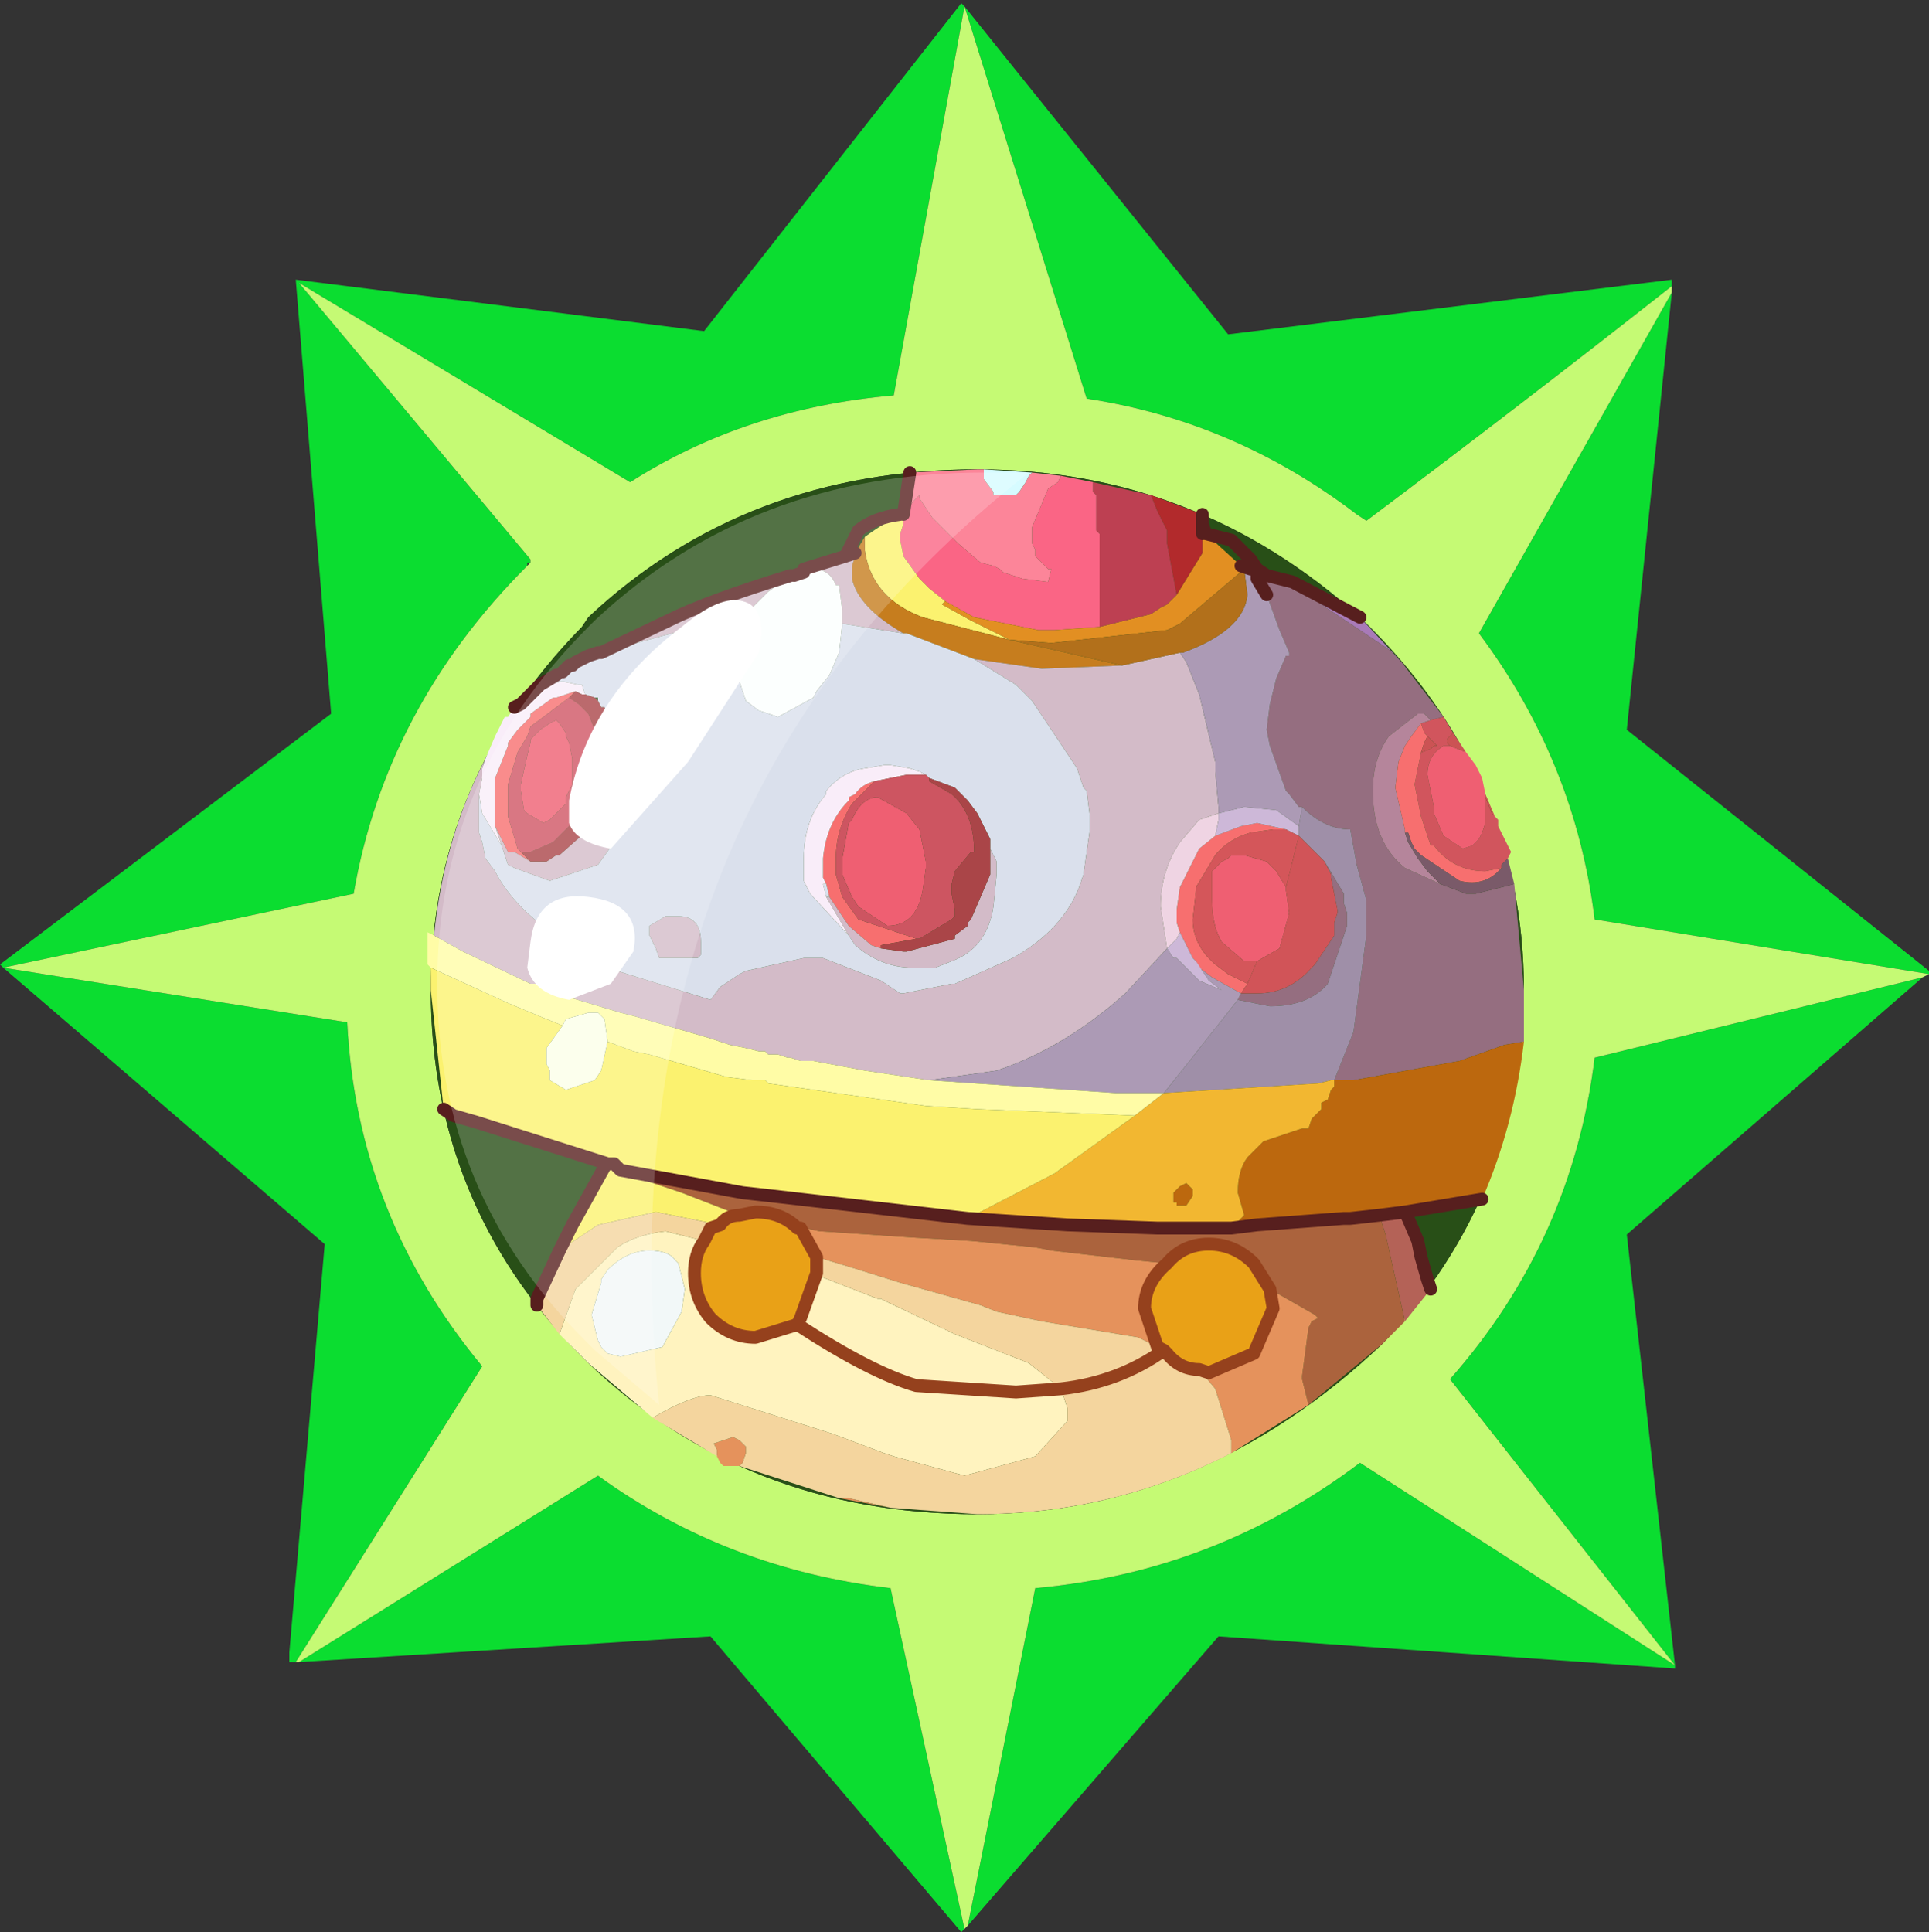 <?xml version="1.0" encoding="UTF-8" standalone="no"?>
<svg xmlns:ffdec="https://www.free-decompiler.com/flash" xmlns:xlink="http://www.w3.org/1999/xlink" ffdec:objectType="frame" height="30.05px" width="30.0px" xmlns="http://www.w3.org/2000/svg">
  <rect width="100%" height="100%" fill="#333333" stroke="none"/>
  <g transform="matrix(1.0, 0.0, 0.0, 1.0, 0.0, 0.0)">
    <use ffdec:characterId="1" height="30.0" transform="matrix(1.0, 0.0, 0.0, 1.0, 0.0, 0.0)" width="30.0" xlink:href="#shape0"/>
    <use ffdec:characterId="3" height="30.0" transform="matrix(1.0, 0.0, 0.0, 1.0, 0.0, 0.05)" width="30.0" xlink:href="#sprite0"/>
  </g>
  <defs>
    <g id="shape0" transform="matrix(1.0, 0.0, 0.0, 1.0, 0.0, 0.0)">
      <path d="M0.0 0.0 L30.0 0.0 30.0 30.0 0.0 30.0 0.0 0.0" fill="#33cc66" fill-opacity="0.0" fill-rule="evenodd" stroke="none"/>
    </g>
    <g id="sprite0" transform="matrix(1.0, 0.0, 0.0, 1.0, 0.0, 0.0)">
      <use ffdec:characterId="2" height="30.0" transform="matrix(1.0, 0.0, 0.0, 1.0, 0.0, 0.0)" width="30.0" xlink:href="#shape1"/>
    </g>
    <g id="shape1" transform="matrix(1.0, 0.0, 0.0, 1.0, 0.0, 0.0)">
      <path d="M26.0 4.5 L25.3 11.3 30.0 15.05 30.0 15.1 24.8 14.25 Q24.5 11.8 23.0 9.8 L26.0 4.5 M29.9 15.15 L25.3 19.15 26.05 25.85 26.05 25.9 18.95 25.4 15.05 29.9 16.1 24.65 Q18.9 24.4 21.15 22.7 L26.05 25.85 22.55 21.4 Q24.45 19.25 24.8 16.4 L29.9 15.15 M15.0 29.95 L14.95 30.0 11.05 25.4 4.65 25.8 9.3 22.9 Q11.3 24.35 13.85 24.65 L15.0 29.95 M4.6 25.8 L4.5 25.8 4.5 25.65 5.05 19.3 0.05 15.0 0.0 14.95 5.15 11.05 4.6 4.3 10.95 5.1 14.95 0.0 15.0 0.05 19.1 5.15 26.0 4.3 26.0 4.4 Q23.65 6.25 21.25 8.05 L21.1 7.95 Q19.2 6.5 16.9 6.15 L15.0 0.05 13.9 6.1 Q11.6 6.3 9.8 7.45 L4.65 4.35 8.25 8.65 8.25 8.7 8.2 8.7 8.2 8.75 Q6.0 10.95 5.5 13.85 L0.05 15.0 5.4 15.85 Q5.55 18.85 7.5 21.2 L4.6 25.8" fill="#0bdd30" fill-rule="evenodd" stroke="none"/>
      <path d="M26.0 4.5 L23.0 9.8 Q24.5 11.8 24.8 14.25 L30.0 15.1 29.9 15.15 24.8 16.4 Q24.45 19.25 22.55 21.4 L26.05 25.85 21.15 22.7 Q18.9 24.4 16.1 24.65 L15.05 29.9 15.0 29.95 13.85 24.65 Q11.3 24.35 9.3 22.9 L4.65 25.8 4.6 25.8 7.5 21.2 Q5.55 18.85 5.4 15.85 L0.05 15.0 5.5 13.85 Q6.0 10.95 8.2 8.75 L8.25 8.7 8.25 8.65 4.65 4.35 9.8 7.45 Q11.6 6.3 13.9 6.1 L15.0 0.05 16.9 6.15 Q19.2 6.5 21.1 7.95 L21.25 8.05 Q23.65 6.25 26.0 4.4 L26.0 4.5 M23.7 15.35 Q23.7 12.0 21.15 9.55 18.6 7.25 15.2 7.25 11.6 7.25 9.15 9.55 L9.05 9.7 Q6.7 12.1 6.7 15.35 6.7 18.65 9.0 21.0 L9.15 21.15 Q11.6 23.5 15.2 23.5 18.7 23.5 21.5 20.85 23.7 18.5 23.7 15.35" fill="#c5fa74" fill-rule="evenodd" stroke="none"/>
      <path d="M23.7 15.35 Q23.7 18.5 21.5 20.85 18.7 23.5 15.2 23.5 11.6 23.5 9.15 21.15 L9.0 21.0 Q6.7 18.65 6.7 15.35 6.7 12.1 9.05 9.7 L9.15 9.55 Q11.6 7.25 15.2 7.25 18.6 7.25 21.15 9.55 23.7 12.0 23.7 15.35" fill="#284f17" fill-rule="evenodd" stroke="none"/>
      <path d="M20.1 9.0 L20.55 9.35 21.6 10.05 21.8 10.25 22.45 11.1 22.25 11.15 22.15 11.05 22.05 11.05 21.6 11.4 Q21.35 11.75 21.35 12.25 21.35 13.05 21.85 13.45 L22.4 13.7 22.8 13.85 22.95 13.85 23.55 13.7 23.7 15.35 23.7 16.15 23.4 16.2 22.7 16.45 21.05 16.75 20.75 16.75 21.05 16.0 21.25 14.5 21.25 13.95 21.1 13.4 21.0 12.85 Q20.6 12.85 20.25 12.5 L20.2 12.5 20.05 12.3 20.0 12.25 19.75 11.55 19.7 11.3 19.75 10.9 19.85 10.5 20.0 10.15 20.05 10.15 20.05 10.1 19.9 9.75 19.7 9.2 19.6 9.05 19.7 8.9 20.1 9.0 M20.6 13.35 L20.9 13.85 20.9 14.0 20.95 14.15 20.95 14.35 20.65 15.25 Q20.35 15.6 19.75 15.6 L19.25 15.5 19.3 15.4 19.55 15.4 Q20.05 15.4 20.4 15.0 L20.45 14.95 20.75 14.5 20.75 14.3 20.8 14.15 20.8 14.1 20.7 13.6 20.7 13.55 20.6 13.35" fill="#956e80" fill-rule="evenodd" stroke="none"/>
      <path d="M22.25 11.15 L22.45 11.1 22.6 11.35 22.5 11.45 22.5 11.5 22.55 11.55 22.45 11.55 Q22.2 11.7 22.2 12.0 L22.3 12.5 22.3 12.6 22.45 12.95 22.6 13.05 22.75 13.15 22.9 13.1 23.0 13.0 23.05 12.9 23.1 12.75 23.1 12.55 23.1 12.35 23.2 12.6 23.25 12.65 23.3 12.7 23.3 12.8 23.5 13.2 23.45 13.3 23.35 13.4 23.35 13.45 23.1 13.5 Q22.6 13.5 22.3 13.1 L22.25 13.1 22.1 12.65 22.0 12.15 22.1 11.65 22.25 11.6 22.3 11.55 22.35 11.55 22.2 11.4 22.15 11.35 22.1 11.2 22.25 11.15" fill="#d1555d" fill-rule="evenodd" stroke="none"/>
      <path d="M22.4 13.7 L21.85 13.45 Q21.35 13.05 21.35 12.25 21.35 11.75 21.6 11.4 L22.05 11.05 22.15 11.05 22.25 11.15 22.1 11.2 21.95 11.4 21.85 11.55 21.75 11.8 21.7 12.2 21.85 12.85 21.85 12.9 21.9 13.05 22.05 13.3 22.2 13.5 22.4 13.7" fill="#b5859b" fill-rule="evenodd" stroke="none"/>
      <path d="M22.2 11.4 L22.15 11.5 22.1 11.65 22.0 12.15 22.1 12.65 22.25 13.1 22.3 13.1 Q22.6 13.5 23.1 13.5 L23.35 13.45 Q23.1 13.75 22.7 13.65 L22.1 13.25 22.0 13.15 21.95 13.05 21.9 12.9 21.85 12.9 21.85 12.85 21.7 12.2 21.75 11.8 21.85 11.55 21.95 11.4 22.1 11.2 22.15 11.35 22.2 11.4 M12.85 13.7 L12.8 13.6 12.8 13.4 12.8 13.3 Q12.85 12.75 13.2 12.4 L13.2 12.35 13.3 12.3 Q13.4 12.15 13.6 12.1 L13.35 12.35 13.25 12.45 Q13.0 12.85 13.0 13.3 L13.0 13.55 13.1 13.9 13.35 14.25 14.25 14.55 13.7 14.65 13.7 14.7 13.55 14.65 13.2 14.35 12.9 13.9 12.85 13.7 M18.9 12.95 L19.3 12.8 19.55 12.75 20.0 12.85 19.8 12.85 19.45 12.9 Q19.1 13.0 18.9 13.25 L18.6 13.75 18.6 13.8 18.55 14.25 Q18.55 14.65 18.9 14.95 L19.1 15.1 19.4 15.25 19.3 15.4 18.85 15.15 18.65 15.0 18.6 14.9 18.55 14.85 18.35 14.45 18.3 14.3 18.3 14.1 18.35 13.75 18.65 13.15 18.9 12.95 M7.7 12.8 L7.7 12.65 7.7 12.5 7.7 12.05 7.9 11.55 7.9 11.5 8.05 11.3 8.25 11.1 8.25 11.05 8.6 10.8 8.65 10.8 8.8 10.75 8.95 10.7 8.85 10.8 8.25 11.25 8.2 11.4 8.05 11.65 7.9 12.15 7.9 12.55 7.9 12.65 8.05 13.15 8.1 13.2 8.25 13.35 8.0 13.2 7.9 13.2 7.85 13.1 7.7 12.8" fill="#f76f6f" fill-rule="evenodd" stroke="none"/>
      <path d="M22.1 11.65 L22.15 11.5 22.2 11.4 22.35 11.55 22.3 11.55 22.25 11.6 22.1 11.65 M22.55 11.55 L22.5 11.5 22.5 11.45 22.6 11.35 22.8 11.65 22.55 11.55 M23.1 12.3 L23.25 12.65 23.2 12.6 23.1 12.35 23.1 12.3" fill="#cb5354" fill-rule="evenodd" stroke="none"/>
      <path d="M23.1 12.35 L23.1 12.55 23.1 12.75 23.05 12.9 23.0 13.0 22.9 13.1 22.75 13.15 22.6 13.05 22.45 12.95 22.3 12.6 22.3 12.5 22.2 12.0 Q22.2 11.7 22.45 11.55 L22.55 11.55 22.8 11.65 22.95 11.85 23.05 12.05 23.1 12.3 23.1 12.35 M8.7 11.2 L8.8 11.35 8.8 11.4 8.85 11.5 8.9 11.75 8.9 11.9 8.9 12.15 8.8 12.35 8.8 12.45 8.55 12.7 8.45 12.75 8.2 12.6 8.15 12.55 8.1 12.25 8.1 12.15 8.2 11.7 8.25 11.5 8.25 11.45 8.4 11.3 8.55 11.2 8.65 11.15 8.7 11.2 M19.55 14.9 L19.5 14.9 19.35 14.9 19.0 14.6 Q18.85 14.35 18.85 13.95 L18.85 13.8 18.85 13.55 18.85 13.5 19.0 13.35 19.1 13.3 19.15 13.25 19.2 13.25 19.35 13.25 19.7 13.35 19.85 13.5 20.0 13.75 20.0 13.8 20.05 14.15 19.9 14.7 19.55 14.9 M14.1 12.6 L14.3 12.85 14.4 13.35 14.4 13.45 14.35 13.8 Q14.25 14.35 13.8 14.35 L13.35 14.05 13.25 13.9 13.1 13.55 13.1 13.35 13.1 13.3 13.2 12.75 13.25 12.7 Q13.4 12.35 13.65 12.35 L14.1 12.6" fill="#ef5f72" fill-rule="evenodd" stroke="none"/>
      <path d="M21.8 10.25 L21.6 10.05 20.55 9.35 20.1 9.0 21.15 9.55 21.8 10.25" fill="#a97ab8" fill-rule="evenodd" stroke="none"/>
      <path d="M23.55 13.7 L22.95 13.85 22.8 13.85 22.4 13.7 22.2 13.5 22.05 13.3 21.9 13.05 21.85 12.9 21.9 12.9 21.95 13.05 22.0 13.15 22.1 13.25 22.7 13.65 Q23.1 13.75 23.35 13.45 L23.35 13.4 23.45 13.3 23.55 13.7" fill="#7a5a69" fill-rule="evenodd" stroke="none"/>
      <path d="M20.25 12.5 Q20.6 12.85 21.0 12.85 L21.1 13.4 21.25 13.95 21.25 14.5 21.05 16.0 20.75 16.75 20.7 16.75 20.5 16.8 19.7 16.85 18.1 16.95 18.3 16.7 18.5 16.45 19.25 15.5 19.75 15.6 Q20.35 15.6 20.65 15.25 L20.95 14.35 20.95 14.15 20.9 14.0 20.9 13.85 20.6 13.35 20.5 13.25 20.4 13.15 20.25 13.0 20.2 12.95 20.2 12.9 20.2 12.8 20.25 12.5" fill="#9f8fa8" fill-rule="evenodd" stroke="none"/>
      <path d="M20.2 12.95 L20.25 13.0 20.4 13.15 20.5 13.25 20.6 13.35 20.7 13.55 20.7 13.6 20.8 14.1 20.8 14.15 20.75 14.3 20.75 14.5 20.45 14.95 20.4 15.0 Q20.05 15.4 19.55 15.4 L19.3 15.4 19.4 15.25 19.55 14.9 19.9 14.7 20.05 14.15 20.0 13.8 20.0 13.75 20.1 13.35 20.2 12.95" fill="#d15458" fill-rule="evenodd" stroke="none"/>
      <path d="M20.75 16.75 L21.05 16.75 22.7 16.45 23.4 16.2 23.7 16.15 Q23.55 17.45 23.05 18.6 L21.85 18.8 21.45 18.85 21.0 18.9 20.9 18.9 19.55 19.0 19.15 19.05 19.35 18.85 19.25 18.5 Q19.25 18.15 19.4 17.95 L19.65 17.7 20.25 17.5 20.35 17.5 20.4 17.35 20.55 17.2 20.55 17.1 20.65 17.05 20.7 16.9 20.75 16.85 20.75 16.75 M18.45 18.35 L18.55 18.45 18.55 18.55 18.45 18.7 18.3 18.7 18.3 18.65 18.25 18.65 18.25 18.55 18.25 18.5 18.35 18.4 18.45 18.35" fill="#bc680e" fill-rule="evenodd" stroke="none"/>
      <path d="M18.1 16.95 L19.7 16.85 20.5 16.8 20.7 16.75 20.75 16.75 20.75 16.85 20.7 16.9 20.65 17.05 20.55 17.1 20.55 17.2 20.4 17.35 20.35 17.5 20.25 17.5 19.65 17.7 19.4 17.95 Q19.25 18.15 19.25 18.5 L19.35 18.85 19.15 19.05 18.7 19.05 18.15 19.05 18.0 19.05 16.6 19.0 15.05 18.9 16.4 18.2 17.65 17.3 18.1 16.95 M18.45 18.35 L18.35 18.4 18.25 18.5 18.25 18.55 18.25 18.65 18.3 18.65 18.3 18.7 18.45 18.7 18.55 18.55 18.55 18.45 18.45 18.35" fill="#f2b731" fill-rule="evenodd" stroke="none"/>
      <path d="M21.45 18.85 L21.85 18.8 21.9 18.9 22.05 19.25 22.1 19.5 22.2 19.85 22.25 20.0 21.85 20.5 21.75 20.05 21.55 19.15 21.45 18.85" fill="#b46257" fill-rule="evenodd" stroke="none"/>
      <path d="M19.15 19.05 L19.55 19.0 20.9 18.9 21.0 18.9 21.45 18.85 21.55 19.15 21.75 20.05 21.85 20.5 21.5 20.85 20.35 21.8 20.25 21.4 20.25 21.35 20.35 20.6 20.4 20.5 20.5 20.45 20.45 20.4 19.75 20.0 19.5 19.6 Q19.2 19.3 18.8 19.3 18.4 19.3 18.15 19.6 L17.65 19.55 16.35 19.4 16.1 19.35 15.1 19.25 14.25 19.2 12.75 19.1 12.5 19.05 12.45 19.05 12.4 19.05 Q12.15 18.8 11.75 18.8 L11.5 18.85 10.6 18.5 10.0 18.3 9.9 18.2 9.65 18.15 11.55 18.5 12.0 18.55 15.05 18.9 16.6 19.0 18.0 19.05 18.15 19.05 18.7 19.05 19.15 19.05" fill="#ab633d" fill-rule="evenodd" stroke="none"/>
      <path d="M19.75 20.0 L20.45 20.4 20.5 20.45 20.4 20.5 20.35 20.6 20.25 21.35 20.25 21.4 20.35 21.8 19.15 22.55 19.15 22.35 18.9 21.55 18.65 21.25 18.8 21.3 19.5 21.0 19.8 20.3 19.75 20.0 M12.45 19.05 L12.5 19.05 12.75 19.1 14.25 19.2 15.1 19.25 16.1 19.35 16.35 19.4 17.65 19.55 18.15 19.6 Q17.8 19.9 17.8 20.3 L18.0 20.9 17.7 20.75 16.2 20.5 15.5 20.35 15.25 20.25 14.0 19.9 13.2 19.65 12.7 19.5 12.45 19.05 M11.15 22.6 L11.15 22.5 11.1 22.4 11.4 22.3 11.5 22.35 11.6 22.45 11.6 22.55 11.55 22.7 11.5 22.75 11.35 22.75 11.25 22.75 11.2 22.7 11.15 22.6 M13.05 23.25 L13.2 23.25 13.85 23.4 13.05 23.25" fill="#e5925c" fill-rule="evenodd" stroke="none"/>
      <path d="M14.1 7.9 L14.2 7.75 14.25 7.7 14.3 7.65 14.3 7.7 14.4 7.85 14.5 8.0 14.75 8.25 14.8 8.3 14.9 8.4 15.25 8.7 15.45 8.75 15.55 8.8 15.6 8.85 15.9 8.95 16.3 9.0 16.35 8.8 16.3 8.8 16.1 8.6 16.1 8.5 16.05 8.4 16.05 8.25 16.05 8.15 16.3 7.55 16.45 7.45 16.5 7.35 17.0 7.45 17.0 7.6 17.05 7.65 17.05 7.85 17.05 8.0 17.05 8.05 17.05 8.2 17.1 8.25 17.1 8.45 17.1 8.55 17.1 8.6 17.1 8.9 17.1 9.0 17.1 9.2 17.1 9.7 16.4 9.75 16.15 9.75 15.15 9.55 14.7 9.3 14.45 9.1 14.35 9.0 14.3 8.95 14.05 8.6 14.0 8.35 14.0 8.25 14.05 8.1 14.05 8.0 14.1 7.95 14.1 7.9" fill="#fa6585" fill-rule="evenodd" stroke="none"/>
      <path d="M16.5 7.35 L16.45 7.45 16.3 7.55 16.05 8.15 16.05 8.25 16.05 8.4 16.1 8.5 16.1 8.6 16.3 8.8 16.35 8.8 16.3 9.0 15.9 8.95 15.6 8.85 15.55 8.8 15.45 8.75 15.25 8.7 14.9 8.4 14.8 8.3 14.75 8.25 14.5 8.0 14.4 7.85 14.3 7.7 14.3 7.65 14.25 7.7 14.2 7.75 14.1 7.9 14.05 7.95 14.15 7.3 15.2 7.25 15.3 7.25 15.3 7.4 15.45 7.6 15.45 7.65 15.55 7.65 15.6 7.65 15.8 7.65 15.85 7.6 15.95 7.45 16.0 7.35 16.05 7.3 16.5 7.35" fill="#fc8599" fill-rule="evenodd" stroke="none"/>
      <path d="M14.1 7.9 L14.1 7.95 14.05 8.0 14.05 8.1 14.0 8.25 14.0 8.35 14.05 8.6 14.3 8.95 14.35 9.0 14.45 9.1 14.7 9.3 14.65 9.35 15.1 9.6 15.7 9.9 14.35 9.55 Q13.55 9.25 13.45 8.5 L13.45 8.3 Q13.65 8.15 14.0 7.95 L14.05 7.95 14.1 7.9 M6.9 17.2 L6.7 15.35 6.7 15.0 7.9 15.55 8.5 15.8 8.75 15.9 8.5 16.25 8.5 16.5 8.55 16.6 8.55 16.75 8.8 16.9 9.25 16.75 9.35 16.6 9.45 16.15 9.85 16.3 10.1 16.35 11.3 16.7 11.7 16.75 11.9 16.75 11.95 16.8 14.4 17.15 15.2 17.2 17.65 17.3 16.4 18.2 15.05 18.9 12.0 18.55 11.55 18.5 9.65 18.15 9.9 18.2 10.0 18.3 10.6 18.5 11.5 18.85 Q11.3 18.85 11.2 19.0 L10.2 18.8 9.3 19.0 9.0 19.2 8.7 19.4 8.9 19.0 9.4 18.1 9.45 18.05 7.4 17.4 7.05 17.3 6.9 17.2 M9.65 18.15 L9.6 18.1 9.55 18.05 9.45 18.05 9.55 18.05 9.6 18.1 9.65 18.15" fill="#fbf26f" fill-rule="evenodd" stroke="none"/>
      <path d="M14.05 9.8 Q13.35 9.4 13.25 8.95 L13.25 8.75 13.3 8.6 13.3 8.55 13.45 8.3 13.45 8.5 Q13.55 9.25 14.35 9.55 L15.7 9.9 17.45 10.3 16.2 10.35 15.15 10.2 14.1 9.8 14.05 9.8" fill="#c67d1e" fill-rule="evenodd" stroke="none"/>
      <path d="M13.3 8.55 L13.3 8.6 13.25 8.75 13.25 8.95 Q13.35 9.4 14.05 9.8 L13.1 9.65 13.1 9.55 13.1 9.45 13.05 9.05 13.0 9.05 Q12.9 8.8 12.65 8.8 L12.5 8.8 13.15 8.6 13.3 8.55 M15.15 10.2 L16.2 10.35 17.45 10.3 18.35 10.1 18.45 10.25 18.65 10.75 18.9 11.8 18.9 11.95 18.95 12.5 18.95 12.6 18.65 12.7 18.35 13.05 Q18.05 13.5 18.05 14.05 L18.15 14.7 17.5 15.4 Q16.55 16.25 15.5 16.6 L14.45 16.75 13.45 16.6 12.65 16.45 12.45 16.45 12.3 16.4 12.25 16.4 12.1 16.35 12.0 16.35 11.95 16.35 11.9 16.3 11.8 16.3 11.6 16.25 11.35 16.2 11.05 16.1 9.85 15.75 9.65 15.7 8.65 15.4 8.35 15.25 8.25 15.25 7.2 14.75 6.75 14.5 Q6.9 13.0 7.55 11.75 L7.5 11.9 7.5 12.05 7.45 12.3 7.45 12.55 7.45 12.65 7.45 12.75 7.45 12.9 7.5 13.05 7.55 13.3 7.7 13.5 Q8.0 14.1 8.8 14.6 L9.6 15.05 11.05 15.5 11.2 15.3 11.5 15.1 11.6 15.05 12.5 14.85 12.8 14.85 13.7 15.2 14.0 15.4 14.05 15.4 14.8 15.25 14.85 15.25 15.75 14.85 Q16.55 14.4 16.8 13.7 L16.85 13.55 16.95 12.85 16.95 12.65 16.9 12.25 16.85 12.2 16.75 11.9 16.05 10.85 15.8 10.6 15.15 10.2 M12.3 8.9 L11.95 9.15 11.65 9.45 11.55 9.7 10.8 9.75 10.45 9.8 9.9 9.95 9.35 10.1 10.4 9.6 Q11.0 9.3 12.3 8.9 M15.4 13.15 L15.5 13.35 15.5 13.55 15.45 14.05 Q15.35 14.7 14.8 14.9 L14.55 15.0 14.2 15.0 Q13.7 15.0 13.3 14.65 L13.2 14.5 12.85 13.9 12.9 13.9 13.2 14.35 13.55 14.65 13.7 14.7 14.05 14.75 14.1 14.75 14.85 14.55 14.85 14.5 15.05 14.35 15.05 14.3 15.1 14.25 15.4 13.55 15.4 13.5 15.4 13.4 15.4 13.15 M9.4 10.95 L9.75 11.7 9.75 11.8 9.75 11.95 9.55 13.05 9.3 13.4 8.55 13.65 8.0 13.45 7.9 13.4 7.8 13.1 7.7 12.8 7.85 13.1 7.9 13.2 8.0 13.2 8.25 13.35 8.5 13.35 8.65 13.25 8.7 13.25 9.15 12.85 9.35 12.55 9.4 12.45 9.55 11.95 9.6 11.8 9.6 11.55 9.55 11.35 9.4 10.95 M10.1 14.35 L10.35 14.2 10.5 14.2 10.55 14.2 Q10.9 14.2 10.9 14.6 L10.9 14.8 10.85 14.85 10.55 14.85 10.25 14.85 10.2 14.7 10.1 14.5 10.1 14.35" fill="#d3bbc8" fill-rule="evenodd" stroke="none"/>
      <path d="M12.5 8.8 L12.65 8.8 Q12.9 8.8 13.0 9.05 L13.05 9.05 13.1 9.45 13.1 9.55 13.1 9.65 13.05 10.1 12.9 10.45 12.7 10.7 12.65 10.8 12.1 11.1 11.8 11.0 11.6 10.85 11.5 10.55 11.35 10.55 11.35 10.3 11.4 10.2 11.45 9.95 11.55 9.7 11.65 9.45 11.95 9.15 12.3 8.9 12.35 8.9 12.5 8.85 12.5 8.8 M14.4 12.0 L14.45 12.05 14.4 12.0" fill="#fbfffe" fill-rule="evenodd" stroke="none"/>
      <path d="M13.1 9.65 L14.05 9.8 14.1 9.8 15.15 10.2 15.8 10.6 16.05 10.85 16.75 11.9 16.85 12.2 16.9 12.25 16.95 12.65 16.95 12.85 16.85 13.55 16.8 13.7 Q16.55 14.4 15.75 14.85 L14.85 15.25 14.8 15.25 14.05 15.4 14.0 15.4 13.7 15.2 12.8 14.85 12.5 14.85 11.6 15.05 11.5 15.1 11.2 15.3 11.05 15.5 9.6 15.05 8.8 14.6 Q8.0 14.1 7.7 13.5 L7.55 13.3 7.5 13.05 7.45 12.9 7.45 12.75 7.45 12.65 7.45 12.55 7.45 12.3 7.5 12.6 7.8 13.1 7.9 13.4 8.0 13.45 8.55 13.65 9.3 13.4 9.55 13.05 9.75 11.95 9.75 11.8 9.75 11.7 9.4 10.95 9.35 10.95 9.3 10.85 9.3 10.8 9.25 10.8 9.1 10.75 9.05 10.6 9.0 10.6 8.75 10.55 8.4 10.6 8.65 10.45 8.4 10.6 8.55 10.45 8.65 10.45 8.75 10.4 8.85 10.3 8.9 10.3 8.95 10.25 9.05 10.2 9.15 10.15 9.3 10.1 9.35 10.1 9.9 9.95 10.45 9.8 10.8 9.75 11.55 9.7 11.45 9.95 11.4 10.2 11.35 10.3 11.35 10.55 11.5 10.55 11.6 10.85 11.8 11.0 12.1 11.1 12.65 10.8 12.7 10.7 12.9 10.45 13.05 10.1 13.1 9.65 M14.4 12.0 L14.3 11.95 14.15 11.9 13.85 11.85 13.75 11.85 13.45 11.9 Q13.1 11.95 12.85 12.25 L12.85 12.3 Q12.5 12.7 12.5 13.3 L12.5 13.65 12.6 13.85 13.2 14.5 13.3 14.65 Q13.7 15.0 14.2 15.0 L14.55 15.0 14.8 14.9 Q15.35 14.7 15.45 14.05 L15.5 13.55 15.5 13.35 15.4 13.15 15.4 13.0 15.2 12.6 15.05 12.4 14.85 12.2 14.45 12.05 14.4 12.0 M12.85 13.9 L12.8 13.7 12.85 13.7 12.9 13.9 12.85 13.9 M8.3 10.7 L8.4 10.6 8.35 10.65 8.3 10.7 M10.1 14.35 L10.1 14.5 10.2 14.7 10.25 14.85 10.55 14.85 10.85 14.85 10.9 14.8 10.9 14.6 Q10.9 14.2 10.55 14.2 L10.5 14.2 10.35 14.2 10.1 14.35" fill="#dae0ec" fill-rule="evenodd" stroke="none"/>
      <path d="M14.7 9.3 L15.15 9.55 16.15 9.75 16.4 9.75 17.1 9.7 17.9 9.5 18.05 9.4 18.15 9.35 18.3 9.2 18.7 8.55 18.7 8.45 18.7 8.25 18.65 8.2 18.7 8.2 18.75 8.25 19.3 8.75 19.35 8.8 18.35 9.65 18.15 9.75 16.35 9.95 15.7 9.9 15.1 9.6 14.65 9.35 14.7 9.3 M18.7 8.25 L18.7 8.2 18.7 8.25" fill="#e28f22" fill-rule="evenodd" stroke="none"/>
      <path d="M13.2 14.5 L12.6 13.85 12.5 13.65 12.5 13.3 Q12.5 12.7 12.85 12.3 L12.85 12.25 Q13.1 11.95 13.45 11.9 L13.75 11.85 13.85 11.85 14.15 11.9 14.3 11.95 14.4 12.0 14.35 12.0 14.1 12.0 13.6 12.1 Q13.4 12.15 13.3 12.3 L13.2 12.35 13.2 12.4 Q12.85 12.75 12.8 13.3 L12.8 13.4 12.8 13.6 12.85 13.7 12.8 13.7 12.85 13.9 13.2 14.5 M7.45 12.3 L7.5 12.05 7.5 11.9 7.55 11.75 7.7 11.4 7.8 11.2 7.85 11.1 7.9 11.1 8.0 10.95 8.1 10.9 8.3 10.7 8.35 10.65 8.4 10.6 8.75 10.55 9.0 10.6 9.05 10.6 9.1 10.75 9.05 10.75 8.95 10.7 8.8 10.75 8.65 10.8 8.6 10.8 8.25 11.05 8.25 11.1 8.05 11.3 7.9 11.5 7.9 11.55 7.7 12.05 7.7 12.5 7.7 12.65 7.7 12.8 7.8 13.1 7.5 12.6 7.45 12.3" fill="#f9edf9" fill-rule="evenodd" stroke="none"/>
      <path d="M13.6 12.1 L14.1 12.0 14.35 12.0 14.4 12.0 14.45 12.05 14.45 12.1 14.8 12.3 Q15.15 12.6 15.15 13.2 L15.1 13.2 14.85 13.5 14.8 13.7 14.8 13.75 14.8 13.85 14.85 14.1 14.85 14.2 14.8 14.25 14.3 14.55 14.25 14.55 13.35 14.25 13.1 13.9 13.0 13.55 13.0 13.3 Q13.0 12.85 13.25 12.45 L13.35 12.35 13.6 12.1 M14.1 12.6 L13.65 12.35 Q13.4 12.35 13.25 12.7 L13.2 12.75 13.1 13.3 13.1 13.35 13.1 13.55 13.25 13.9 13.35 14.05 13.8 14.35 Q14.25 14.35 14.35 13.8 L14.4 13.45 14.4 13.35 14.3 12.85 14.1 12.6" fill="#cd5561" fill-rule="evenodd" stroke="none"/>
      <path d="M14.45 12.05 L14.85 12.2 15.05 12.4 15.2 12.6 15.4 13.0 15.4 13.15 15.4 13.4 15.4 13.5 15.4 13.55 15.1 14.25 15.05 14.3 15.05 14.35 14.85 14.5 14.85 14.55 14.1 14.75 14.05 14.75 13.7 14.7 13.7 14.65 14.25 14.55 14.3 14.55 14.8 14.25 14.85 14.2 14.85 14.1 14.8 13.85 14.8 13.75 14.8 13.7 14.85 13.5 15.1 13.2 15.15 13.2 Q15.15 12.6 14.8 12.3 L14.45 12.1 14.45 12.05 M9.1 10.75 L9.25 10.8 9.3 10.85 9.35 10.95 9.4 10.95 9.55 11.35 9.6 11.55 9.6 11.8 9.55 11.95 9.4 12.45 9.35 12.55 9.15 12.85 8.7 13.25 8.65 13.25 8.5 13.35 8.25 13.35 8.1 13.2 8.25 13.2 8.6 13.05 8.95 12.7 9.2 12.3 9.25 12.15 9.3 11.8 9.3 11.75 9.25 11.3 9.15 11.05 9.05 10.95 9.0 10.9 8.85 10.8 8.95 10.7 9.05 10.75 9.1 10.75" fill="#aa4548" fill-rule="evenodd" stroke="none"/>
      <path d="M18.7 8.25 L18.7 8.45 18.7 8.55 18.3 9.2 18.15 8.4 18.15 8.3 18.15 8.2 18.05 8.0 18.0 7.9 17.9 7.65 18.7 7.95 18.7 8.1 18.7 8.2 18.65 8.2 18.7 8.25" fill="#b22a2c" fill-rule="evenodd" stroke="none"/>
      <path d="M17.1 9.7 L17.1 9.2 17.1 9.0 17.1 8.9 17.1 8.6 17.1 8.55 17.1 8.45 17.1 8.25 17.05 8.2 17.05 8.05 17.05 8.0 17.05 7.85 17.05 7.65 17.0 7.6 17.0 7.45 17.9 7.65 18.0 7.9 18.05 8.0 18.15 8.2 18.15 8.3 18.15 8.4 18.3 9.2 18.15 9.35 18.05 9.4 17.9 9.5 17.1 9.7" fill="#bd4052" fill-rule="evenodd" stroke="none"/>
      <path d="M19.6 9.05 L19.7 9.2 19.9 9.75 20.05 10.1 20.05 10.15 20.0 10.15 19.85 10.5 19.75 10.9 19.7 11.3 19.75 11.55 20.0 12.25 20.05 12.3 20.2 12.5 20.25 12.5 20.2 12.8 19.85 12.55 19.35 12.5 18.95 12.6 18.95 12.5 18.9 11.95 18.9 11.8 18.65 10.75 18.45 10.25 18.35 10.1 18.4 10.1 Q19.35 9.75 19.4 9.2 L19.35 8.8 19.3 8.75 19.45 8.8 19.5 8.85 19.55 8.95 19.6 9.05 M19.25 15.5 L18.5 16.45 18.3 16.7 18.1 16.95 17.35 16.95 14.45 16.75 15.5 16.6 Q16.55 16.25 17.5 15.4 L18.15 14.7 18.25 14.85 18.3 14.85 18.65 15.2 19.0 15.35 18.8 15.2 18.6 14.9 18.65 15.0 18.85 15.15 19.3 15.4 19.25 15.5 M19.7 9.2 L19.55 8.95 19.7 9.2" fill="#ac9ab5" fill-rule="evenodd" stroke="none"/>
      <path d="M17.45 10.3 L15.7 9.9 16.35 9.95 18.15 9.75 18.35 9.65 19.35 8.8 19.4 9.2 Q19.35 9.75 18.4 10.1 L18.35 10.1 17.45 10.3" fill="#b2701b" fill-rule="evenodd" stroke="none"/>
      <path d="M16.05 7.3 L16.0 7.35 15.95 7.45 15.85 7.6 15.8 7.65 15.6 7.65 15.55 7.65 15.45 7.65 15.45 7.6 15.3 7.4 15.3 7.25 16.05 7.3" fill="#d6fbff" fill-rule="evenodd" stroke="none"/>
      <path d="M8.85 10.8 L9.0 10.9 9.05 10.95 9.15 11.05 9.25 11.3 9.3 11.75 9.3 11.8 9.25 12.15 9.2 12.3 8.95 12.7 8.6 13.05 8.25 13.2 8.1 13.2 8.05 13.15 7.9 12.65 7.9 12.55 7.9 12.15 8.05 11.65 8.2 11.4 8.25 11.25 8.85 10.8 M8.7 11.2 L8.65 11.15 8.55 11.2 8.4 11.3 8.25 11.45 8.25 11.5 8.2 11.7 8.1 12.15 8.1 12.25 8.15 12.55 8.2 12.6 8.45 12.75 8.55 12.7 8.8 12.45 8.8 12.35 8.9 12.15 8.9 11.9 8.9 11.75 8.85 11.5 8.8 11.4 8.8 11.35 8.7 11.2" fill="#cf5564" fill-rule="evenodd" stroke="none"/>
      <path d="M6.75 14.5 L7.2 14.75 8.25 15.25 8.35 15.25 8.65 15.4 9.65 15.7 9.85 15.75 11.05 16.1 11.35 16.2 11.6 16.25 11.8 16.3 11.9 16.3 11.95 16.35 12.0 16.35 12.1 16.35 12.25 16.4 12.3 16.4 12.45 16.45 12.65 16.45 13.45 16.6 14.45 16.75 17.35 16.95 18.1 16.95 17.65 17.3 15.2 17.2 14.4 17.15 11.95 16.8 11.9 16.75 11.7 16.75 11.3 16.7 10.1 16.35 9.85 16.3 9.45 16.15 9.4 15.8 9.3 15.7 9.15 15.7 8.8 15.8 8.75 15.9 8.5 15.8 7.9 15.55 6.7 15.0 6.65 14.95 6.65 14.45 6.75 14.5" fill="#fffca6" fill-rule="evenodd" stroke="none"/>
      <path d="M9.45 16.15 L9.35 16.6 9.25 16.75 8.8 16.9 8.55 16.75 8.55 16.6 8.5 16.5 8.5 16.25 8.75 15.9 8.8 15.8 9.15 15.7 9.3 15.7 9.4 15.8 9.45 16.15" fill="#fbffe9" fill-rule="evenodd" stroke="none"/>
      <path d="M8.7 20.7 L8.95 20.0 9.05 19.9 9.6 19.35 Q9.9 19.15 10.35 19.1 L10.95 19.25 Q10.8 19.45 10.8 19.75 10.8 20.15 11.05 20.45 11.35 20.75 11.75 20.75 L12.4 20.55 Q13.55 21.3 14.25 21.5 L15.8 21.6 16.5 21.55 15.8 21.6 14.25 21.5 Q13.55 21.3 12.4 20.55 L12.45 20.45 12.7 19.75 12.75 19.8 13.65 20.15 13.7 20.15 13.8 20.2 14.85 20.7 16.0 21.15 16.5 21.55 16.6 21.85 16.6 21.95 16.6 22.05 16.1 22.6 15.0 22.9 13.9 22.6 13.75 22.55 12.95 22.25 11.05 21.65 Q10.75 21.65 10.15 22.0 L9.15 21.15 9.0 21.0 8.7 20.7 M10.1 19.4 Q9.75 19.4 9.45 19.7 L9.35 19.85 9.35 19.9 9.2 20.4 9.3 20.8 9.35 20.9 9.45 21.0 9.65 21.05 10.3 20.9 10.6 20.35 10.65 20.0 10.55 19.6 10.5 19.55 Q10.4 19.4 10.1 19.4" fill="#fff3bf" fill-rule="evenodd" stroke="none"/>
      <path d="M10.1 19.4 Q10.4 19.4 10.5 19.55 L10.55 19.6 10.65 20.0 10.6 20.35 10.3 20.9 9.65 21.05 9.45 21.0 9.35 20.9 9.3 20.8 9.2 20.4 9.35 19.9 9.35 19.85 9.45 19.7 Q9.75 19.4 10.1 19.4" fill="#f2f8f8" fill-rule="evenodd" stroke="none"/>
      <path d="M18.65 21.25 L18.9 21.55 19.15 22.35 19.15 22.55 Q17.3 23.5 15.2 23.5 L13.85 23.4 13.2 23.25 13.05 23.25 11.5 22.75 11.55 22.7 11.6 22.55 11.6 22.45 11.5 22.35 11.4 22.3 11.1 22.4 11.15 22.5 11.15 22.6 10.15 22.0 Q10.75 21.65 11.05 21.65 L12.95 22.25 13.75 22.55 13.9 22.6 15.0 22.9 16.1 22.6 16.6 22.05 16.6 21.95 16.6 21.85 16.5 21.55 16.0 21.15 14.85 20.7 13.8 20.2 13.7 20.15 13.65 20.15 12.75 19.8 12.7 19.75 12.7 19.5 13.2 19.65 14.0 19.9 15.25 20.25 15.5 20.35 16.2 20.5 17.7 20.75 18.0 20.9 18.1 20.95 18.15 21.0 Q18.35 21.25 18.65 21.25 M10.95 19.25 L10.35 19.1 Q9.9 19.15 9.6 19.35 L9.05 19.9 8.95 20.0 8.7 20.7 8.35 20.25 8.35 20.15 8.7 19.4 9.0 19.2 9.3 19.0 10.2 18.8 11.2 19.0 11.05 19.05 10.95 19.25 M18.1 20.95 Q17.4 21.45 16.5 21.55 17.4 21.45 18.1 20.95" fill="#f4d59e" fill-rule="evenodd" stroke="none"/>
      <path d="M18.95 12.6 L19.35 12.5 19.85 12.55 20.2 12.8 20.2 12.9 20.2 12.95 20.1 12.9 20.0 12.85 19.55 12.75 19.3 12.8 18.9 12.95 18.95 12.7 18.95 12.6 M18.15 14.7 L18.3 14.55 18.35 14.45 18.55 14.85 18.6 14.9 18.8 15.2 19.0 15.35 18.65 15.2 18.3 14.85 18.25 14.85 18.15 14.7" fill="#cdb8d8" fill-rule="evenodd" stroke="none"/>
      <path d="M20.0 12.85 L20.1 12.9 20.2 12.95 20.1 13.35 20.0 13.75 19.85 13.5 19.7 13.35 19.35 13.25 19.2 13.25 19.15 13.25 19.1 13.3 19.0 13.35 18.85 13.5 18.85 13.55 18.85 13.8 18.85 13.95 Q18.85 14.35 19.0 14.6 L19.35 14.9 19.5 14.9 19.55 14.9 19.4 15.25 19.1 15.1 18.9 14.95 Q18.55 14.65 18.55 14.25 L18.6 13.8 18.6 13.75 18.9 13.25 Q19.1 13.0 19.45 12.9 L19.8 12.85 20.0 12.85" fill="#d4565a" fill-rule="evenodd" stroke="none"/>
      <path d="M18.15 14.7 L18.05 14.05 Q18.05 13.5 18.35 13.05 L18.65 12.7 18.95 12.6 18.95 12.7 18.9 12.95 18.65 13.15 18.35 13.75 18.3 14.1 18.3 14.3 18.35 14.45 18.3 14.55 18.15 14.7" fill="#efd4e3" fill-rule="evenodd" stroke="none"/>
      <path d="M19.75 20.0 L19.8 20.3 19.5 21.0 18.8 21.3 18.65 21.25 Q18.35 21.25 18.15 21.0 L18.1 20.95 18.0 20.9 17.8 20.3 Q17.8 19.9 18.15 19.6 18.4 19.3 18.8 19.3 19.2 19.3 19.5 19.6 L19.75 20.0 M11.5 18.85 L11.75 18.8 Q12.15 18.8 12.4 19.05 L12.45 19.05 12.7 19.5 12.7 19.75 12.45 20.45 12.4 20.55 11.75 20.75 Q11.35 20.75 11.05 20.45 10.8 20.15 10.8 19.75 10.8 19.45 10.95 19.25 L11.05 19.05 11.2 19.0 Q11.3 18.85 11.5 18.85" fill="#e9a117" fill-rule="evenodd" stroke="none"/>
      <path d="M20.1 9.0 L19.7 8.9 19.55 8.8 19.55 8.95 19.7 9.2 M21.15 9.55 L20.1 9.0 M19.15 19.05 L19.55 19.0 20.9 18.9 21.0 18.9 21.45 18.85 21.85 18.8 23.05 18.6 M22.25 20.0 L22.2 19.85 22.1 19.5 22.05 19.25 21.9 18.9 21.85 18.8 M14.15 7.3 L14.05 7.95 M13.3 8.55 L13.15 8.6 12.5 8.8 12.5 8.85 12.35 8.9 M14.0 7.95 Q13.6 8.0 13.35 8.2 L13.15 8.6 M12.3 8.9 Q11.0 9.3 10.4 9.6 L9.35 10.1 9.3 10.1 9.15 10.15 9.05 10.2 8.95 10.25 8.9 10.3 8.85 10.3 8.75 10.4 M18.7 8.2 L18.7 8.25 M18.7 8.2 L18.7 8.1 18.7 7.95 M18.7 8.1 L18.75 8.25 19.15 8.35 19.45 8.65 19.55 8.8 19.45 8.8 19.3 8.75 M8.65 10.45 L8.4 10.6 8.3 10.7 8.1 10.9 8.0 10.95 M6.9 17.2 L7.05 17.3 7.4 17.4 9.45 18.05 9.55 18.05 9.6 18.1 9.65 18.15 11.55 18.5 12.0 18.55 15.05 18.9 16.6 19.0 18.0 19.05 18.15 19.05 18.7 19.05 19.15 19.05 M8.7 19.4 L8.9 19.0 9.4 18.1 9.45 18.05 M8.7 19.4 L8.35 20.15 8.35 20.25" fill="none" stroke="#571f1e" stroke-linecap="round" stroke-linejoin="round" stroke-width="0.2"/>
      <path d="M19.75 20.0 L19.8 20.3 19.5 21.0 18.8 21.3 18.65 21.25 Q18.35 21.25 18.15 21.0 L18.1 20.95 18.0 20.9 17.8 20.3 Q17.8 19.9 18.15 19.6 18.4 19.3 18.8 19.3 19.2 19.3 19.5 19.6 L19.75 20.0 M11.5 18.85 L11.75 18.8 Q12.15 18.8 12.4 19.05 L12.45 19.05 12.7 19.5 12.7 19.75 12.45 20.45 12.4 20.55 11.75 20.75 Q11.35 20.75 11.05 20.45 10.8 20.15 10.8 19.75 10.8 19.45 10.95 19.25 L11.05 19.05 11.2 19.0 Q11.3 18.85 11.5 18.85 M16.5 21.55 L15.8 21.6 14.25 21.5 Q13.55 21.3 12.4 20.55 M16.5 21.55 Q17.4 21.45 18.1 20.95" fill="none" stroke="#95411d" stroke-linecap="round" stroke-linejoin="round" stroke-width="0.2"/>
      <path d="M6.8 15.25 Q6.8 12.05 9.15 9.7 L9.25 9.6 Q11.7 7.3 15.3 7.3 L16.0 7.3 Q9.3 12.55 10.25 21.8 L9.25 20.95 9.1 20.8 Q6.8 18.5 6.8 15.25" fill="#ffffff" fill-opacity="0.2" fill-rule="evenodd" stroke="none"/>
      <path d="M11.55 9.3 Q11.95 9.4 11.8 10.1 L10.7 11.8 9.5 13.15 Q8.95 13.05 8.85 12.75 L8.85 12.4 Q9.15 10.8 10.6 9.7 11.2 9.2 11.55 9.3 M9.85 14.75 L9.5 15.25 8.85 15.5 Q8.3 15.4 8.2 15.0 L8.25 14.6 Q8.35 13.8 9.15 13.9 10.0 14.0 9.85 14.75" fill="#ffffff" fill-rule="evenodd" stroke="none"/>
    </g>
  </defs>
</svg>
